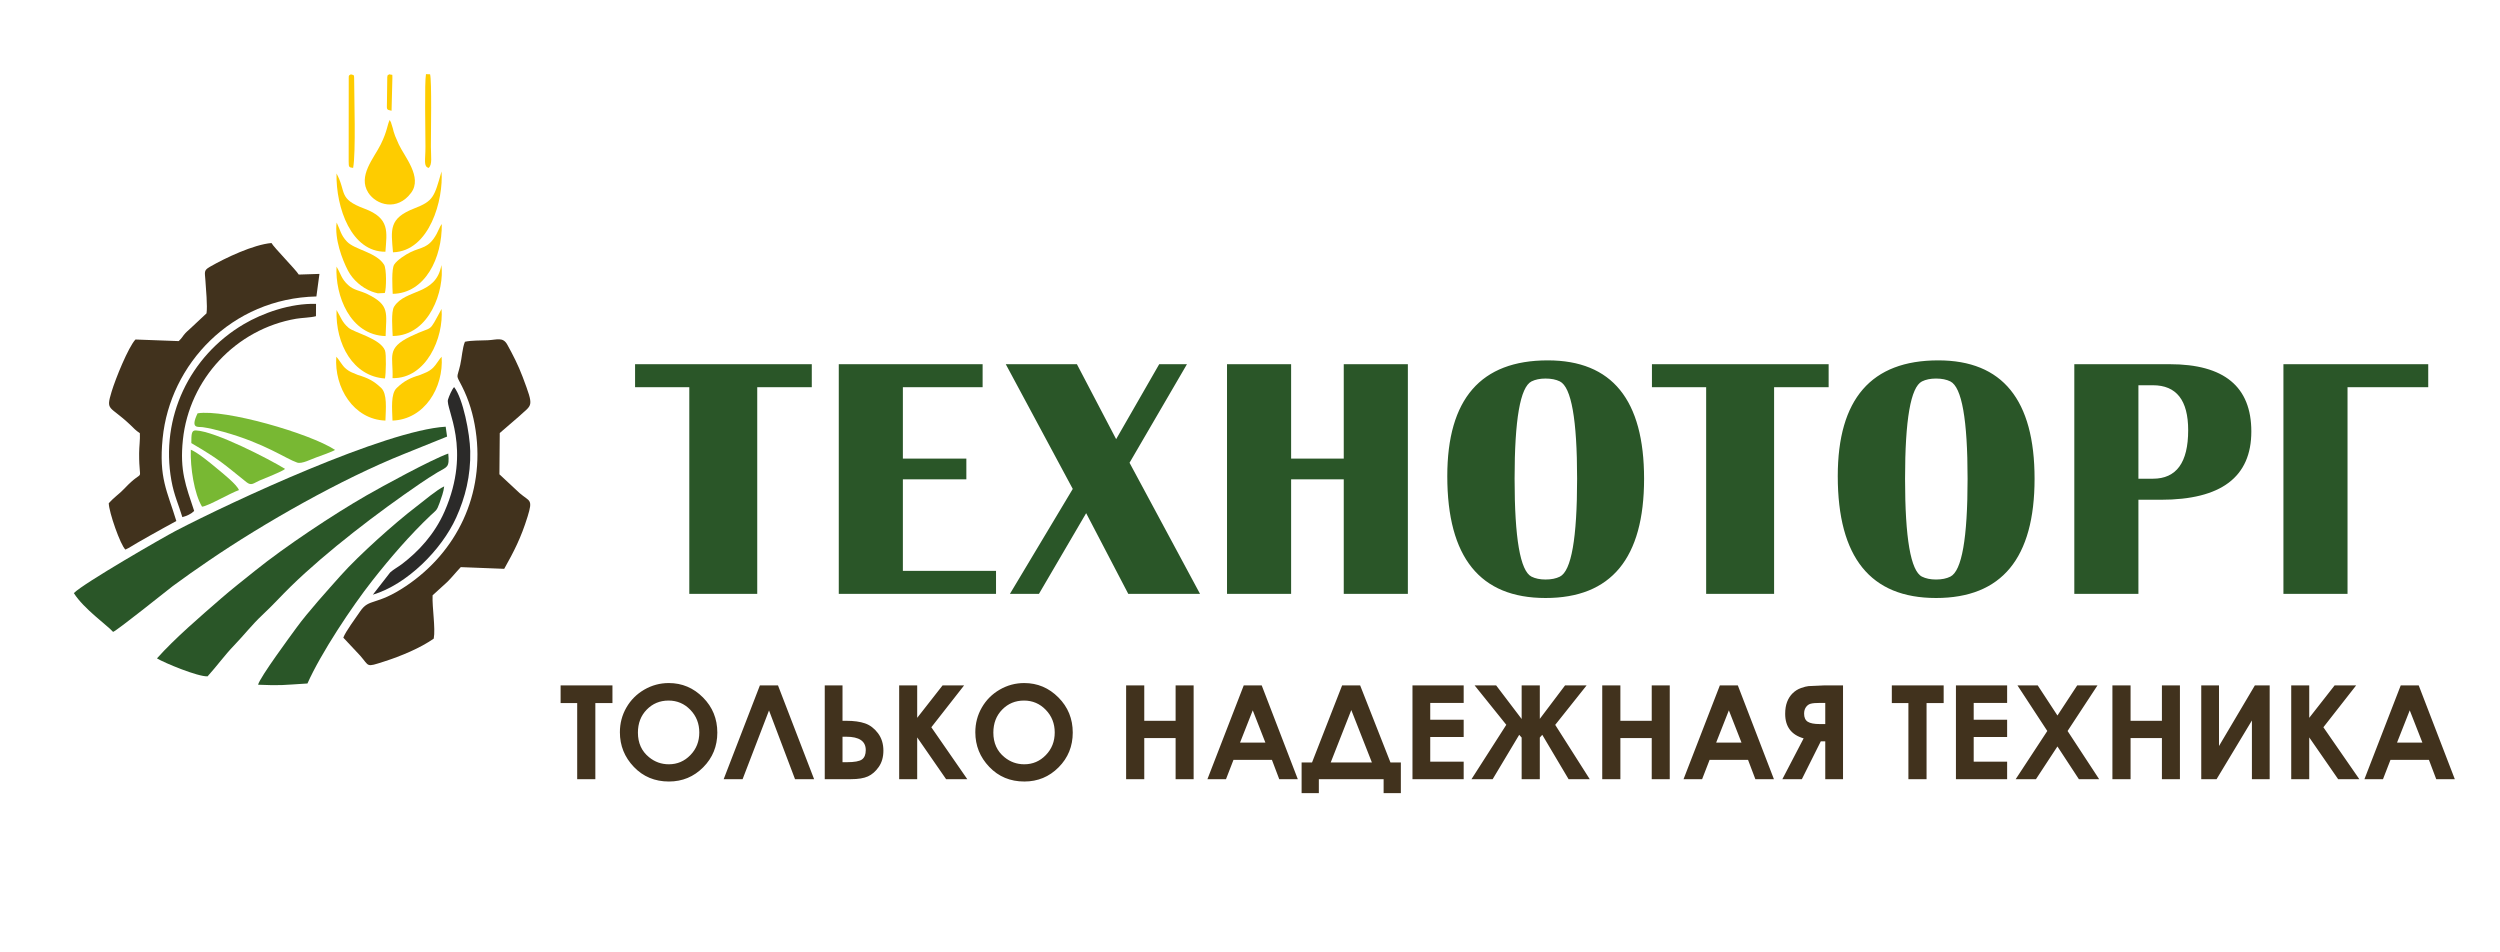 <?xml version="1.0" encoding="UTF-8"?>
<!DOCTYPE svg PUBLIC "-//W3C//DTD SVG 1.1//EN" "http://www.w3.org/Graphics/SVG/1.1/DTD/svg11.dtd">
<!-- Creator: CorelDRAW 2020 (64-Bit) -->
<svg xmlns="http://www.w3.org/2000/svg" xml:space="preserve" width="210px" height="80px" version="1.1" style="shape-rendering:geometricPrecision; text-rendering:geometricPrecision; image-rendering:optimizeQuality; fill-rule:evenodd; clip-rule:evenodd"
viewBox="0 0 210 80"
 xmlns:xlink="http://www.w3.org/1999/xlink"
 xmlns:xodm="http://www.corel.com/coreldraw/odm/2003">
 <defs>
  <style type="text/css">
   <![CDATA[
    .fil3 {fill:#2B2A29}
    .fil5 {fill:#FECC00}
    .fil1 {fill:#41321D}
    .fil4 {fill:#78B833}
    .fil2 {fill:#2A5628}
    .fil0 {fill:#41321D;fill-rule:nonzero}
    .fil6 {fill:#2A5628;fill-rule:nonzero}
   ]]>
  </style>
 </defs>
 <g id="Слой_x0020_1">
  <path class="fil0" d="M47.091 57.574l4.355 0 0 1.481 -1.437 0 0 6.395 -1.525 0 0 -6.395 -1.393 0 0 -1.481zm9.089 -0.198c1.113,0 2.071,0.405 2.872,1.211 0.802,0.806 1.203,1.79 1.203,2.949 0,1.15 -0.395,2.123 -1.187,2.918 -0.789,0.795 -1.749,1.193 -2.878,1.193 -1.182,0 -2.164,-0.409 -2.945,-1.226 -0.782,-0.817 -1.174,-1.788 -1.174,-2.912 0,-0.752 0.183,-1.445 0.547,-2.077 0.364,-0.632 0.865,-1.132 1.501,-1.502 0.638,-0.369 1.326,-0.554 2.061,-0.554zm-0.023 1.471c-0.725,0 -1.336,0.254 -1.83,0.76 -0.495,0.506 -0.742,1.15 -0.742,1.933 0,0.87 0.311,1.559 0.934,2.065 0.485,0.397 1.039,0.595 1.666,0.595 0.708,0 1.311,-0.258 1.808,-0.772 0.499,-0.513 0.748,-1.146 0.748,-1.899 0,-0.75 -0.25,-1.385 -0.753,-1.904 -0.501,-0.519 -1.112,-0.778 -1.831,-0.778zm10.625 6.603l-2.185 -5.773 -2.218 5.773 -1.59 0 3.042 -7.876 1.521 0 3.033 7.876 -1.603 0zm2.497 0l0 -7.876 1.492 0 0 2.973 0.327 0c0.628,0 1.15,0.073 1.567,0.217 0.417,0.145 0.779,0.419 1.083,0.823 0.305,0.406 0.457,0.894 0.457,1.465 0,0.539 -0.13,0.996 -0.391,1.371 -0.262,0.374 -0.564,0.639 -0.909,0.795 -0.344,0.155 -0.818,0.232 -1.417,0.232l-2.209 0zm1.492 -3.565l0 2.139 0.379 0c0.625,0 1.044,-0.077 1.256,-0.23 0.212,-0.154 0.318,-0.417 0.318,-0.788 0,-0.748 -0.547,-1.121 -1.64,-1.121l-0.313 0zm4.759 -4.311l1.514 0 0 2.724 2.132 -2.724 1.808 0 -2.752 3.516 3.019 4.36 -1.779 0 -2.428 -3.508 0 3.508 -1.514 0 0 -7.876zm10.506 -0.198c1.113,0 2.071,0.405 2.872,1.211 0.802,0.806 1.203,1.79 1.203,2.949 0,1.15 -0.395,2.123 -1.187,2.918 -0.789,0.795 -1.749,1.193 -2.878,1.193 -1.183,0 -2.164,-0.409 -2.945,-1.226 -0.782,-0.817 -1.174,-1.788 -1.174,-2.912 0,-0.752 0.183,-1.445 0.547,-2.077 0.364,-0.632 0.865,-1.132 1.501,-1.502 0.638,-0.369 1.325,-0.554 2.061,-0.554zm-0.022 1.471c-0.726,0 -1.337,0.254 -1.831,0.76 -0.495,0.506 -0.742,1.15 -0.742,1.933 0,0.87 0.311,1.559 0.934,2.065 0.485,0.397 1.039,0.595 1.666,0.595 0.708,0 1.311,-0.258 1.808,-0.772 0.499,-0.513 0.748,-1.146 0.748,-1.899 0,-0.75 -0.25,-1.385 -0.753,-1.904 -0.501,-0.519 -1.112,-0.778 -1.83,-0.778zm8.58 -1.273l1.524 0 0 2.973 2.633 0 0 -2.973 1.514 0 0 7.876 -1.514 0 0 -3.455 -2.633 0 0 3.455 -1.524 0 0 -7.876zm9.88 0l1.51 0 3.031 7.876 -1.559 0 -0.615 -1.623 -3.228 0 -0.629 1.623 -1.56 0 3.05 -7.876zm0.757 2.094l-1.068 2.711 2.13 0 -1.062 -2.711zm7.507 -2.094l1.515 0 2.545 6.472 0.874 0 0 2.578 -1.448 0 0 -1.174 -5.441 0 0 1.174 -1.448 0 0 -2.578 0.876 0 2.527 -6.472zm0.771 2.071l-1.729 4.401 3.459 0 -1.73 -4.401zm5.139 -2.071l4.301 0 0 1.47 -2.809 0 0 1.415 2.809 0 0 1.448 -2.809 0 0 2.073 2.809 0 0 1.47 -4.301 0 0 -7.876zm9.171 4.381l-0.206 -0.231 -2.229 3.726 -1.779 0 2.924 -4.567 -2.661 -3.309 1.809 0 2.142 2.821 0 -2.821 1.525 0 0 2.81 2.121 -2.81 1.81 0 -2.637 3.315 2.9 4.561 -1.777 0 -2.21 -3.726 -0.207 0.231 0 3.495 -1.525 0 0 -3.495zm6.769 -4.381l1.524 0 0 2.973 2.633 0 0 -2.973 1.514 0 0 7.876 -1.514 0 0 -3.455 -2.633 0 0 3.455 -1.524 0 0 -7.876zm9.88 0l1.51 0 3.031 7.876 -1.559 0 -0.615 -1.623 -3.228 0 -0.629 1.623 -1.56 0 3.05 -7.876zm0.757 2.094l-1.068 2.711 2.13 0 -1.062 -2.711zm9.589 -2.094l0 7.876 -1.492 0 0 -3.181 -0.374 0 -1.591 3.181 -1.638 0 1.786 -3.428c-1.033,-0.294 -1.55,-0.982 -1.55,-2.06 0,-0.386 0.054,-0.721 0.162,-1.004 0.11,-0.285 0.263,-0.527 0.466,-0.724 0.202,-0.197 0.434,-0.344 0.701,-0.439 0.265,-0.093 0.475,-0.148 0.632,-0.162 0.157,-0.015 0.594,-0.033 1.311,-0.059l1.587 0zm-1.492 3.247l0 -1.777 -0.411 0c-0.375,0 -0.646,0.022 -0.81,0.068 -0.163,0.043 -0.298,0.141 -0.401,0.289 -0.104,0.147 -0.155,0.33 -0.155,0.548 0,0.324 0.104,0.55 0.311,0.68 0.207,0.128 0.539,0.192 0.994,0.192l0.472 0zm5.591 -3.247l4.355 0 0 1.481 -1.437 0 0 6.395 -1.525 0 0 -6.395 -1.393 0 0 -1.481zm5.386 0l4.3 0 0 1.47 -2.808 0 0 1.415 2.808 0 0 1.448 -2.808 0 0 2.073 2.808 0 0 1.47 -4.3 0 0 -7.876zm5.169 0l1.702 0 1.656 2.529 1.659 -2.529 1.704 0 -2.512 3.829 2.651 4.047 -1.702 0 -1.801 -2.749 -1.803 2.749 -1.704 0 2.656 -4.047 -2.506 -3.829zm7.975 0l1.525 0 0 2.973 2.633 0 0 -2.973 1.513 0 0 7.876 -1.513 0 0 -3.455 -2.633 0 0 3.455 -1.525 0 0 -7.876zm13.21 0l0 7.876 -1.492 0 0 -4.931 -2.968 4.931 -1.288 0 0 -7.876 1.491 0 0 5.092 3.013 -5.092 1.244 0zm1.81 0l1.513 0 0 2.724 2.132 -2.724 1.808 0 -2.751 3.516 3.018 4.36 -1.779 0 -2.428 -3.508 0 3.508 -1.513 0 0 -7.876zm9.199 0l1.511 0 3.031 7.876 -1.56 0 -0.614 -1.623 -3.229 0 -0.629 1.623 -1.559 0 3.049 -7.876zm0.757 2.094l-1.068 2.711 2.131 0 -1.063 -2.711z"/>
  <path class="fil1" d="M39.055 28.708c-0.219,0.513 -0.255,1.338 -0.396,1.948 -0.283,1.216 -0.385,0.738 0.154,1.807 0.573,1.135 0.941,2.34 1.142,3.702 0.793,5.361 -1.59,10.209 -5.852,13.064 -2.516,1.686 -3.086,0.997 -3.845,2.12 -0.392,0.579 -1.239,1.713 -1.419,2.215l1.426 1.521c0.783,0.896 0.45,0.98 1.973,0.492 1.465,-0.469 3.076,-1.146 4.197,-1.933 0.158,-0.885 -0.142,-2.612 -0.097,-3.636l1.239 -1.13c0.397,-0.393 0.704,-0.791 1.129,-1.239l3.648 0.143c0.808,-1.441 1.408,-2.588 1.961,-4.379 0.466,-1.504 0.187,-1.249 -0.663,-1.978l-1.701 -1.582 0.029 -3.469 1.588 -1.37c1.154,-1.092 1.326,-0.703 0.337,-3.341 -0.37,-0.985 -0.822,-1.864 -1.294,-2.717 -0.366,-0.661 -0.857,-0.402 -1.64,-0.365 -0.616,0.029 -1.366,0.004 -1.916,0.127z"/>
  <path class="fil1" d="M17.347 26.322l-1.206 1.129c-0.185,0.193 -0.391,0.339 -0.576,0.541 -0.243,0.265 -0.227,0.349 -0.553,0.661l-3.636 -0.135c-0.602,0.66 -1.669,3.277 -2.004,4.39 -0.493,1.64 -0.19,1.124 1.532,2.743 0.365,0.344 0.456,0.478 0.844,0.738 0.032,0.519 -0.06,1.132 -0.062,1.683 -0.014,2.82 0.567,1.05 -1.248,2.979 -0.431,0.459 -0.827,0.688 -1.302,1.216 0.005,0.739 0.983,3.531 1.398,3.897 0.335,-0.144 0.7,-0.406 1.057,-0.602 0.36,-0.199 0.706,-0.4 1.067,-0.607 0.722,-0.414 1.463,-0.808 2.153,-1.19 -0.766,-2.532 -1.481,-3.592 -1.15,-6.941 0.615,-6.226 5.78,-11.763 12.916,-11.921l0.255 -1.895 -1.737 0.056c-0.263,-0.431 -2.098,-2.285 -2.291,-2.65 -1.507,0.131 -3.85,1.236 -5.173,1.997 -0.53,0.304 -0.426,0.435 -0.38,1.112 0.045,0.684 0.188,2.205 0.096,2.799z"/>
  <path class="fil2" d="M14.741 44.602c-0.945,0.491 -7.743,4.4 -8.538,5.219 0.827,1.317 2.823,2.718 3.297,3.258 0.354,-0.127 4.53,-3.479 5.014,-3.849 0.979,-0.725 1.939,-1.394 3.003,-2.121 4.648,-3.176 11.157,-6.869 16.403,-8.97l3.635 -1.467 -0.118 -0.83c-5.077,0.309 -17.914,6.269 -22.696,8.76z"/>
  <path class="fil2" d="M13.184 55.304c0.616,0.376 3.446,1.55 4.253,1.508 0.819,-0.906 1.42,-1.761 2.238,-2.61 0.793,-0.823 1.504,-1.736 2.333,-2.514 0.973,-0.913 1.576,-1.603 2.422,-2.429 3.034,-2.963 7.356,-6.249 10.857,-8.639 0.499,-0.34 0.913,-0.61 1.475,-0.95 0.78,-0.472 1.013,-0.35 0.892,-1.572 -1.447,0.518 -5.594,2.785 -6.874,3.521 -2.8,1.609 -6.829,4.289 -9.347,6.315 -0.962,0.773 -2.01,1.592 -2.877,2.349 -1.763,1.538 -3.846,3.313 -5.372,5.021z"/>
  <path class="fil2" d="M21.679 57.517c1.968,0.083 2.02,0.026 4.147,-0.104 1.133,-2.549 3.725,-6.445 5.426,-8.612 1.55,-1.973 3.191,-3.869 4.927,-5.517 0.423,-0.401 0.506,-0.353 0.744,-1.034 0.161,-0.46 0.334,-0.91 0.389,-1.393 -0.596,0.263 -1.764,1.256 -2.335,1.692 -1.826,1.394 -4.819,4.073 -6.343,5.78 -1.069,1.197 -2.781,3.093 -3.726,4.393 -0.448,0.617 -3.085,4.179 -3.229,4.795z"/>
  <path class="fil1" d="M15.318 43.439c0.374,-0.096 0.748,-0.274 0.993,-0.519 -0.704,-2.133 -1.221,-3.366 -0.949,-5.969 0.533,-5.107 4.459,-9.31 9.517,-10.177 0.487,-0.083 1.226,-0.092 1.662,-0.214l0.006 -1.035c-2.182,-0.061 -4.499,0.782 -6.059,1.7 -4.565,2.684 -7.04,7.857 -6.089,13.144 0.224,1.243 0.613,2.045 0.919,3.07z"/>
  <path class="fil3" d="M31.318 49.955c2.85,-0.852 5.764,-3.739 7.006,-6.487 0.75,-1.662 1.225,-3.504 1.176,-5.583 -0.035,-1.481 -0.598,-4.395 -1.354,-5.371 -0.182,0.193 -0.422,0.746 -0.514,1.05 -0.227,0.75 2.024,4.115 -0.288,9.396 -0.84,1.919 -2.192,3.368 -3.588,4.427 -0.312,0.236 -0.688,0.433 -0.983,0.699l-1.455 1.869z"/>
  <path class="fil4" d="M28.146 37.791c-2.142,-1.398 -9.261,-3.443 -11.549,-3.072 -0.644,1.341 0.045,1.108 0.433,1.164 0.546,0.077 1.182,0.236 1.74,0.392 3.485,0.967 5.243,2.263 6.196,2.583 0.391,0.131 1.162,-0.283 1.594,-0.433 0.262,-0.09 1.432,-0.512 1.586,-0.634z"/>
  <path class="fil5" d="M32.736 10.075c-0.216,0.427 -0.187,0.905 -0.758,2.062 -0.565,1.144 -1.94,2.648 -1.044,4.046 0.671,1.047 2.438,1.581 3.604,0.007 0.97,-1.308 -0.579,-3.058 -1.039,-4.059 -0.578,-1.259 -0.358,-0.993 -0.637,-1.781 -0.13,-0.363 0.127,0.29 -0.058,-0.14 -0.008,-0.02 -0.026,-0.052 -0.033,-0.068 -0.008,-0.015 -0.022,-0.046 -0.035,-0.067z"/>
  <path class="fil4" d="M16.071 37.219c2.474,1.452 2.684,1.729 4.631,3.282 0.416,0.332 0.592,0.09 1.087,-0.131 0.453,-0.202 1.912,-0.751 2.159,-0.983 -1.327,-0.813 -5.849,-3.156 -7.494,-3.231 -0.37,-0.017 -0.382,0.299 -0.383,1.063z"/>
  <path class="fil5" d="M32.973 31.765c2.839,0.049 4.312,-3.4 4.118,-5.812 -1.181,2.164 -0.572,1.32 -2.607,2.307 -2.08,1.009 -1.435,1.672 -1.511,3.505z"/>
  <path class="fil5" d="M32.391 28.231c0.051,-1.928 0.383,-2.592 -1.509,-3.517 -0.661,-0.324 -1.152,-0.316 -1.643,-0.774 -0.58,-0.54 -0.596,-0.914 -0.972,-1.545 -0.12,2.394 1.112,5.755 4.124,5.836z"/>
  <path class="fil5" d="M32.985 28.225c3.118,-0.019 4.37,-3.897 4.092,-5.961 -0.451,2.571 -3.01,1.976 -3.972,3.494 -0.266,0.419 -0.141,1.886 -0.12,2.467z"/>
  <path class="fil5" d="M32.337 31.792c0.08,-0.357 0.124,-2.053 0.001,-2.358 -0.405,-1.003 -2.572,-1.487 -3.056,-1.898 -0.553,-0.469 -0.652,-0.893 -1.013,-1.495 -0.094,2.892 1.412,5.577 4.068,5.751z"/>
  <path class="fil5" d="M32.325 24.611c0.136,-0.387 0.152,-2.038 -0.065,-2.382 -0.662,-1.049 -2.452,-1.241 -3.111,-1.931 -0.529,-0.555 -0.558,-0.969 -0.87,-1.605 -0.189,1.364 0.457,3.094 0.955,4.044 0.41,0.781 1.173,1.438 1.987,1.749 0.106,0.041 0.365,0.127 0.515,0.154l0.589 -0.029z"/>
  <path class="fil5" d="M32.988 24.683c2.735,-0.046 4.157,-3.027 4.122,-5.856 -0.058,0.067 -0.054,0.056 -0.122,0.174l-0.307 0.639c-0.676,1.248 -1.285,1.097 -2.189,1.54 -0.441,0.216 -1.124,0.655 -1.378,1.042 -0.241,0.369 -0.15,1.935 -0.126,2.461z"/>
  <path class="fil5" d="M32.375 21.146c0.117,-1.66 0.403,-2.811 -1.761,-3.618 -2.248,-0.838 -1.484,-1.38 -2.347,-2.957 -0.056,2.89 1.25,6.598 4.108,6.575z"/>
  <path class="fil5" d="M33.012 21.194c3.084,-0.086 4.257,-4.454 4.075,-6.791 -0.603,2.141 -0.691,2.485 -2.266,3.095 -2.168,0.84 -1.976,1.759 -1.809,3.696z"/>
  <path class="fil4" d="M16.971 42.562c0.497,-0.042 2.385,-1.148 3.102,-1.395 -0.18,-0.478 -1.425,-1.458 -1.858,-1.821 -0.5,-0.419 -1.615,-1.344 -2.188,-1.57 -0.051,1.502 0.285,3.693 0.944,4.786z"/>
  <path class="fil5" d="M37.098 29.965c-0.145,0.12 -0.476,0.699 -0.721,0.929 -0.403,0.377 -0.741,0.441 -1.084,0.599 -0.879,0.266 -1.355,0.511 -1.971,1.099 -0.51,0.487 -0.386,1.717 -0.352,2.738 2.679,-0.098 4.311,-2.764 4.128,-5.365z"/>
  <path class="fil5" d="M36 14.107c0.332,-0.261 0.195,-0.972 0.195,-1.773 0,-1.14 0.082,-5.572 -0.068,-6.094l-0.345 -0.013c-0.13,0.671 -0.044,4.859 -0.044,6.107 0,1.162 -0.181,1.627 0.262,1.773z"/>
  <path class="fil5" d="M29.293 6.553l-0.005 7.001c0.012,0.459 -0.01,0.509 0.375,0.55 0.24,-1.279 0.087,-5.93 0.085,-7.551 0,-0.293 -0.043,-0.236 -0.277,-0.308 -0.161,0.125 -0.178,0.018 -0.178,0.308z"/>
  <path class="fil5" d="M32.891 9.303l0.07 -2.75c0,-0.438 0.006,-0.192 -0.225,-0.316 -0.267,0.142 -0.108,-0.051 -0.205,0.224l-0.027 2.147c-0.005,0.6 -0.075,0.6 0.387,0.695z"/>
  <path class="fil5" d="M28.248 29.965c0.145,0.12 0.476,0.699 0.721,0.929 0.403,0.377 0.742,0.441 1.085,0.599 0.878,0.266 1.354,0.511 1.97,1.099 0.51,0.487 0.387,1.717 0.352,2.738 -2.679,-0.098 -4.311,-2.764 -4.128,-5.365z"/>
  <path class="fil6" d="M68.19 32.522l-4.582 0 0 17.362 -5.707 0 0 -17.362 -4.555 0 0 -1.929 14.844 0 0 1.929zm15.476 17.362l-13.209 0 0 -19.291 12.083 0 0 1.929 -6.698 0 0 6.002 5.332 0 0 1.741 -5.332 0 0 7.69 7.824 0 0 1.929zm17.136 0l-6.028 0 -3.537 -6.778 -3.965 6.778 -2.438 0 5.278 -8.815 -5.627 -10.476 5.975 0 3.296 6.296 3.617 -6.296 2.331 0 -4.823 8.279 5.921 11.012zm17.459 0l-5.386 0 0 -9.619 -4.421 0 0 9.619 -5.385 0 0 -19.291 5.385 0 0 7.931 4.421 0 0 -7.931 5.386 0 0 19.291zm19.842 -9.672c0,6.68 -2.759,10.02 -8.279,10.02 -5.501,0 -8.252,-3.411 -8.252,-10.235 0,-6.483 2.814,-9.726 8.44,-9.726 5.395,0 8.091,3.314 8.091,9.941zm-5.626 0c0,-4.966 -0.482,-7.69 -1.447,-8.173 -0.322,-0.16 -0.723,-0.241 -1.206,-0.241 -0.464,0 -0.857,0.081 -1.178,0.241 -0.947,0.483 -1.42,3.207 -1.42,8.173 0,5.001 0.473,7.743 1.42,8.225 0.321,0.161 0.714,0.242 1.178,0.242 0.483,0 0.884,-0.081 1.206,-0.242 0.965,-0.482 1.447,-3.224 1.447,-8.225zm21.129 -7.69l-4.582 0 0 17.362 -5.707 0 0 -17.362 -4.554 0 0 -1.929 14.843 0 0 1.929zm17.298 7.69c0,6.68 -2.76,10.02 -8.279,10.02 -5.502,0 -8.253,-3.411 -8.253,-10.235 0,-6.483 2.814,-9.726 8.44,-9.726 5.394,0 8.092,3.314 8.092,9.941zm-5.627 0c0,-4.966 -0.482,-7.69 -1.447,-8.173 -0.321,-0.16 -0.723,-0.241 -1.205,-0.241 -0.465,0 -0.858,0.081 -1.18,0.241 -0.946,0.483 -1.42,3.207 -1.42,8.173 0,5.001 0.474,7.743 1.42,8.225 0.322,0.161 0.715,0.242 1.18,0.242 0.482,0 0.884,-0.081 1.205,-0.242 0.965,-0.482 1.447,-3.224 1.447,-8.225zm23.835 -3.966c0,3.823 -2.536,5.734 -7.605,5.734l-1.88 0 0 7.904 -5.385 0 0 -19.291 8.011 0c4.573,0 6.859,1.884 6.859,5.653zm-5.305 -0.107c0,-2.519 -0.987,-3.778 -2.965,-3.778l-1.215 0 0 7.851 1.215 0c1.978,0 2.965,-1.358 2.965,-4.073zm20.165 -3.617l-6.779 0 0 17.362 -5.385 0 0 -19.291 12.164 0 0 1.929z"/>
 </g>
</svg>
